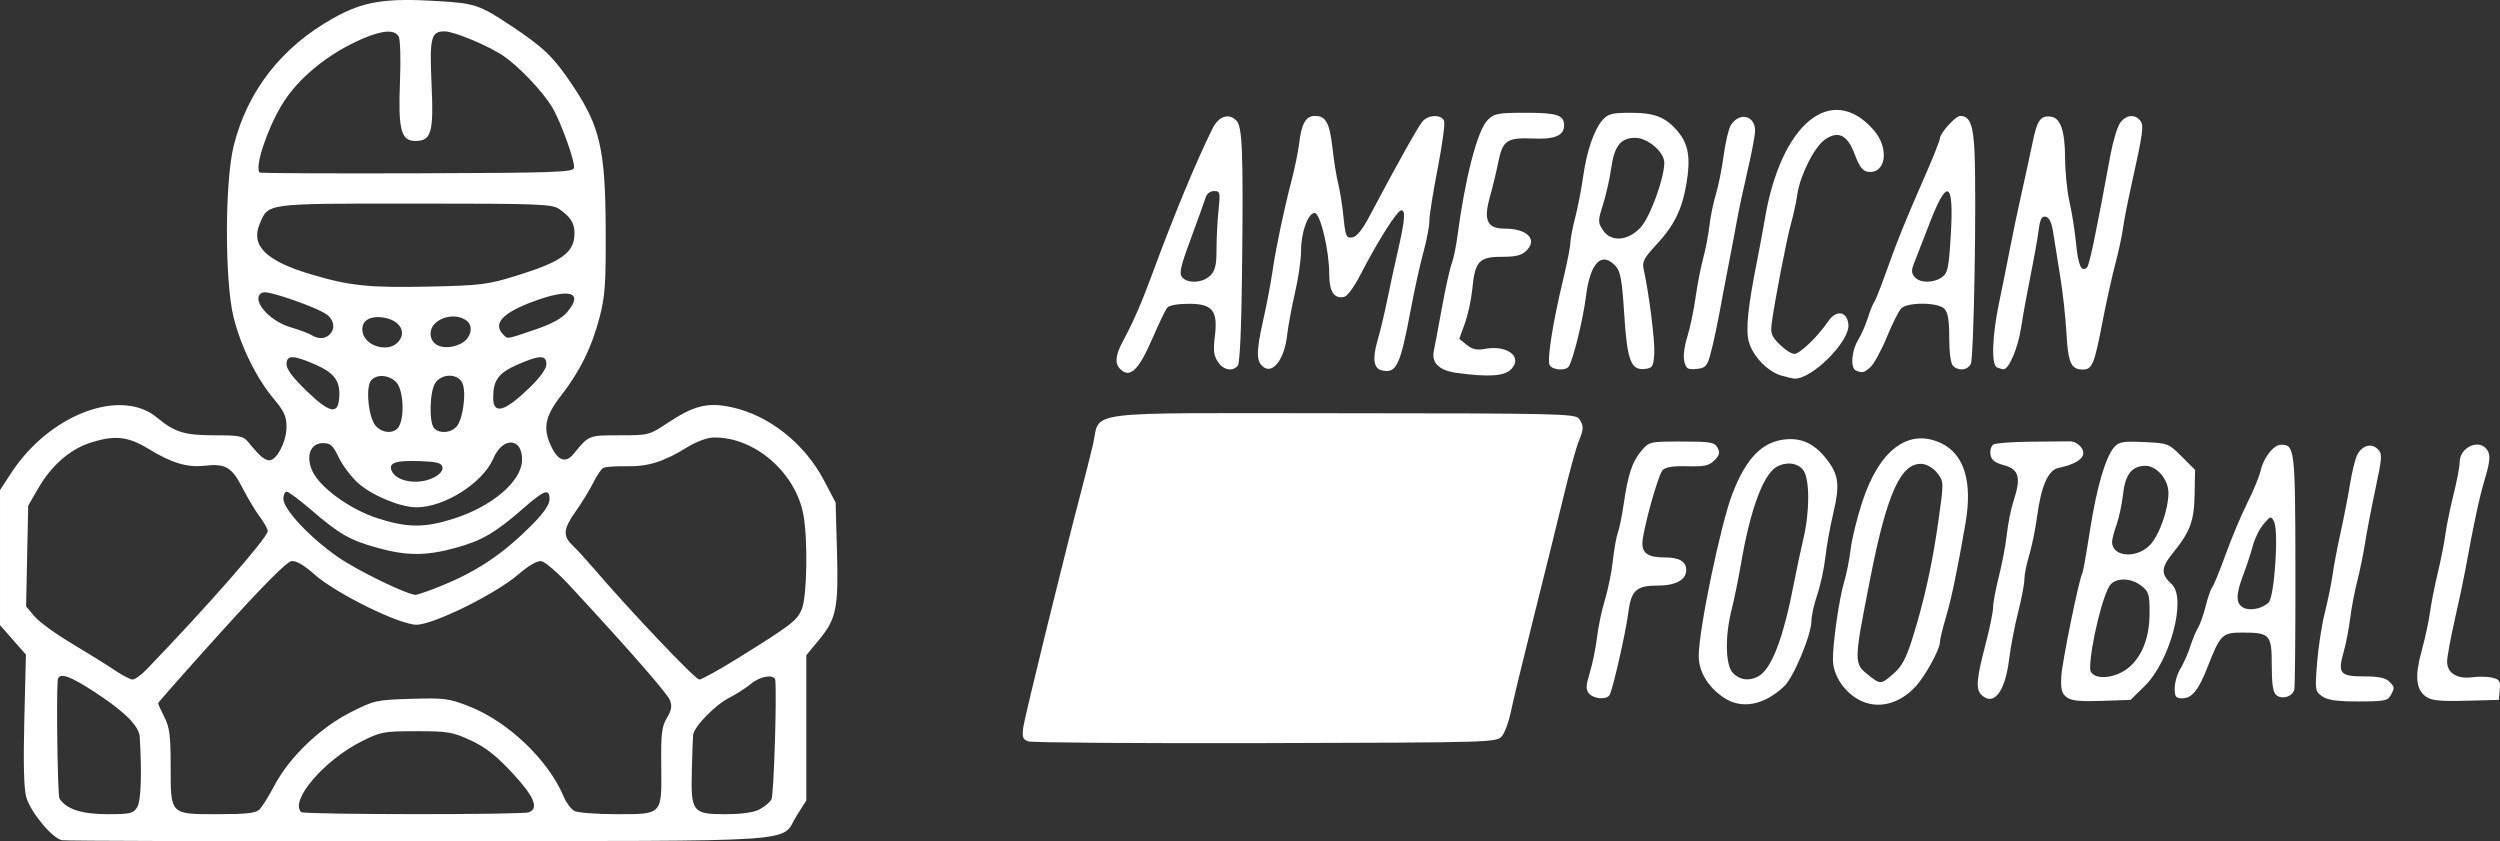 <?xml version="1.0" encoding="UTF-8" standalone="no"?>
<svg
   xmlns:dc="http://purl.org/dc/elements/1.1/"
   xmlns:cc="http://creativecommons.org/ns#"
   xmlns:rdf="http://www.w3.org/1999/02/22-rdf-syntax-ns#"
   xmlns:svg="http://www.w3.org/2000/svg"
   xmlns="http://www.w3.org/2000/svg"
   version="1.1"
   id="svg2"
   viewBox="0 0 798.389 268.654"
   height="75.82mm"
   width="225.323mm">
  <rect x="0" y="0" width="798.389" height="268.654" fill="#333333" stroke="none"/>
  <defs
     id="defs4" />
  <g
     transform="translate(472.413,-258.823)"
     id="layer1">
    <path
       id="path3386"
       d="m -452.642,527.143 c -3.129,-0.616 -10.075,-9.024 -11.406,-13.805 -0.737,-2.647 -0.939,-11.011 -0.598,-24.733 l 0.516,-20.733 -4.141,-4.706 -4.141,-4.706 0,-21.562 0,-21.562 3.598,-5.5 c 12.237,-18.706 34.993,-27.306 46.606,-17.614 5.561,4.641 8.726,5.614 18.256,5.614 8.064,0 9.251,0.236 10.8,2.15 3.478,4.298 5.27,5.85 6.755,5.85 2.371,0 5.477,-6.03 5.482,-10.641 0.003,-3.384 -0.741,-5.029 -4.068,-9 -5.547,-6.62 -10.482,-16.631 -12.83,-26.029 -2.859,-11.443 -2.836,-43.31 0.039,-54.81 4.379,-17.51 15.274,-31.478 31.745,-40.695 9.719,-5.439 16.474,-6.535 33.762,-5.477 11.562,0.707 13.058,1.219 23.105,7.896 10.533,6.999 13.634,10.021 19.812,19.307 8.588,12.907 10.262,20.296 10.371,45.788 0.074,17.36 -0.203,21.316 -1.967,28.052 -2.509,9.579 -6.279,17.216 -12.359,25.035 -5.189,6.673 -5.859,10.564 -2.855,16.572 2.113,4.226 4.539,4.895 6.953,1.917 4.816,-5.94 4.751,-5.914 14.682,-5.914 9.24,0 9.477,-0.061 15.25,-3.898 8.437,-5.609 12.814,-6.704 20.377,-5.099 12.006,2.548 23.403,11.551 29.635,23.41 l 3.707,7.055 0.438,15.516 c 0.513,18.173 -0.191,21.639 -5.77,28.375 l -4.023,4.859 0,23.195 0,23.195 -2.937,4.632 c -5.753,9.072 6.154,8.244 -120.518,8.382 -61.624,0.067 -113.048,-0.075 -114.274,-0.317 z m 24.048,-10.555 c 1.207,-1.989 1.517,-10.561 0.811,-22.423 -0.208,-3.492 -4.816,-8.083 -14.395,-14.34 -8.311,-5.429 -11.614,-6.444 -11.817,-3.629 -0.455,6.306 0.001,36.703 0.564,37.614 2.09,3.381 7.067,5.022 15.245,5.026 7.463,0 8.354,-0.205 9.592,-2.246 z m 39.066,0.723 c 0.84,-0.84 3.01,-4.328 4.821,-7.75 4.725,-8.926 14.533,-18.342 24.195,-23.227 7.648,-3.867 8.271,-4.006 19.423,-4.335 10.607,-0.313 12.07,-0.125 18.439,2.374 12.544,4.921 25.375,17.175 30.282,28.921 0.798,1.911 2.323,3.94 3.387,4.51 1.065,0.57 7.071,1.036 13.347,1.036 14.89,0 14.556,0.359 14.391,-15.5 -0.106,-10.214 0.162,-12.48 1.804,-15.226 1.473,-2.464 1.704,-3.802 0.977,-5.665 -0.86,-2.204 -13.059,-16.16 -31.951,-36.553 -3.85,-4.156 -7.948,-7.692 -9.107,-7.859 -1.351,-0.194 -4.041,1.361 -7.5,4.334 -7.207,6.196 -27.026,15.962 -32.393,15.962 -5.472,0 -25.736,-9.987 -32.559,-16.047 -3.499,-3.108 -5.859,-4.464 -7.404,-4.254 -1.49,0.202 -9.174,7.951 -22.402,22.591 -11.074,12.256 -20.135,22.512 -20.135,22.79 0,0.278 0.9,2.27 2,4.426 1.663,3.26 2,5.894 2,15.631 0,15.665 -0.29,15.369 15.084,15.369 9.226,0 12.104,-0.331 13.301,-1.527 z m 86.034,0.92 c 3.281,-1.259 1.633,-5.135 -5.369,-12.633 -5.166,-5.532 -8.568,-8.189 -13.25,-10.351 -5.749,-2.655 -7.262,-2.909 -17.321,-2.909 -10.436,0 -11.365,0.172 -17.5,3.248 -11.967,5.999 -22.998,18.9 -19.312,22.585 0.833,0.833 70.587,0.89 72.752,0.06 z m 73.602,-0.903 c 1.606,-0.831 3.342,-2.298 3.857,-3.26 0.729,-1.361 1.714,-31.932 1.224,-37.979 -0.167,-2.067 -4.756,-1.41 -7.775,1.113 -1.555,1.3 -4.657,3.292 -6.895,4.428 -4.581,2.324 -11.35,9.31 -11.59,11.962 -0.087,0.961 -0.268,6.022 -0.402,11.247 -0.34,13.265 0.219,14 10.633,14 5.203,0 9.054,-0.531 10.947,-1.51 z m -195.67,-44.757 c 19.492,-20.215 38.65,-42.089 38.65,-44.13 0,-0.668 -1.161,-2.765 -2.58,-4.659 -1.419,-1.894 -3.909,-6.049 -5.533,-9.232 -3.345,-6.555 -5.402,-7.747 -12.069,-6.996 -5.572,0.628 -10.495,-0.864 -18.029,-5.466 -6.493,-3.965 -10.869,-4.382 -18.703,-1.78 -6.335,2.104 -12.209,7.267 -16.279,14.308 l -3.306,5.72 -0.333,16.075 -0.333,16.075 2.662,3.164 c 1.464,1.74 6.789,5.62 11.833,8.621 5.044,3.002 11.196,6.83 13.671,8.508 2.475,1.677 5.107,3.052 5.85,3.054 0.743,0 2.768,-1.466 4.5,-3.263 z m 189.008,-3.673 c 16.999,-10.588 18.664,-11.871 20.209,-15.566 1.671,-3.999 1.966,-22.409 0.485,-30.219 -2.585,-13.633 -15.86,-24.932 -28.859,-24.563 -1.85,0.052 -5.463,1.397 -8.029,2.989 -7.65,4.745 -12.688,6.334 -19.603,6.184 -3.489,-0.076 -6.849,0.175 -7.467,0.557 -0.618,0.382 -2.071,2.576 -3.229,4.877 -1.158,2.3 -3.627,6.321 -5.486,8.934 -4.009,5.636 -4.208,7.879 -0.973,10.957 1.324,1.26 4.361,4.575 6.75,7.366 11.443,13.374 32.387,35.424 33.647,35.424 0.777,0 6.427,-3.123 12.555,-6.94 z m -97.145,-22.102 c 13.055,-5.041 21.594,-10.653 31.537,-20.728 3.463,-3.509 5.25,-6.155 5.25,-7.775 0,-3.606 -1.586,-3.06 -8.389,2.885 -8.914,7.79 -13.22,10.304 -21.591,12.604 -9.458,2.599 -15.614,2.595 -25.04,-0.017 -8.747,-2.424 -12.088,-4.343 -21.171,-12.16 -3.685,-3.172 -7.175,-5.767 -7.755,-5.767 -0.58,0 -1.054,1.035 -1.054,2.3 0,3.337 8.557,12.452 17.481,18.621 6.226,4.304 21.738,11.852 24.732,12.035 0.392,0.024 3.092,-0.875 6,-1.998 z m 6.092,-22.303 c 12.328,-3.915 21.722,-11.908 21.914,-18.646 0.208,-7.303 -6.133,-7.71 -9.184,-0.59 -3.341,7.793 -15.603,15.58 -24.534,15.58 -5.159,0 -14.271,-3.798 -18.691,-7.792 -2.161,-1.953 -4.915,-5.611 -6.119,-8.129 -1.861,-3.892 -2.627,-4.579 -5.106,-4.579 -4.012,0 -5.539,4.273 -3.246,9.082 2.49,5.222 12.019,12.09 20.662,14.892 9.5,3.08 15.047,3.122 24.305,0.182 z m -6.193,-13.214 c 1.887,-0.976 2.892,-2.19 2.69,-3.25 -0.261,-1.367 -1.668,-1.742 -7.312,-1.949 -7.511,-0.276 -9.904,0.514 -8.965,2.96 1.391,3.626 8.607,4.815 13.587,2.239 z m -11.147,-16.376 c 1.846,-3.45 1.272,-11.829 -0.965,-14.066 -2.366,-2.366 -6.251,-2.608 -8.001,-0.498 -1.806,2.176 -0.802,11.954 1.487,14.483 2.313,2.555 6.132,2.597 7.479,0.081 z m 18.313,0.18 c 2.133,-2.357 3.277,-11.339 1.797,-14.105 -1.57,-2.934 -6.438,-2.887 -8.518,0.082 -1.868,2.667 -2.116,12.818 -0.357,14.577 1.744,1.744 5.246,1.47 7.078,-0.555 z m -37.479,-8.81 c 0.543,-5.533 -1.284,-8.233 -7.399,-10.938 -7.215,-3.191 -9.4,-3.227 -9.4,-0.157 0,1.575 2.126,4.383 6.492,8.575 7.161,6.876 9.816,7.525 10.307,2.519 z m 60.951,-3.766 c 3.312,-3.218 5.25,-5.944 5.25,-7.385 0,-3.008 -2.228,-2.958 -9.4,0.214 -5.926,2.621 -7.6,4.931 -7.6,10.484 0,5.559 3.691,4.518 11.75,-3.312 z m -42.321,-14.241 c 3.152,-3.152 0.926,-7.182 -4.432,-8.023 -4.768,-0.748 -7.53,1.333 -6.614,4.982 1.059,4.22 7.966,6.121 11.046,3.041 z m 20.048,0.4 c 3.378,-1.539 4.469,-5.664 1.979,-7.484 -4.143,-3.029 -11.456,-0.372 -11.456,4.163 0,3.993 4.523,5.579 9.477,3.322 z m -41.677,-3.029 c 1.712,-1.712 1.483,-4.234 -0.55,-6.074 -2.43,-2.199 -18.954,-8.054 -20.767,-7.358 -4.311,1.654 1.515,8.987 8.853,11.144 2.84,0.835 5.838,1.954 6.663,2.487 2.045,1.322 4.358,1.242 5.8,-0.2 z m 65.399,-1.489 c 5.506,-1.864 8.701,-3.592 10.419,-5.633 5.406,-6.425 0.94,-7.789 -10.973,-3.351 -9.728,3.624 -12.842,7.077 -9.445,10.474 1.526,1.526 0.756,1.641 9.999,-1.489 z m -5.808,-17.261 c 14.675,-4.542 18.648,-7.479 18.577,-13.734 -0.036,-3.153 -1.302,-5.103 -4.941,-7.612 -2.237,-1.542 -6.627,-1.704 -46.027,-1.704 -48.28,0 -46.765,-0.201 -49.599,6.583 -2.853,6.828 2.014,11.661 15.995,15.883 12.695,3.834 18.849,4.478 38.604,4.036 16.094,-0.36 18.295,-0.637 27.391,-3.452 z m 18.423,-34.416 c 0.409,-2.004 -4.329,-15.105 -7.095,-19.618 -3.01,-4.91 -10.455,-12.736 -15.27,-16.05 -4.829,-3.324 -15.901,-7.966 -18.999,-7.966 -4.306,0 -4.805,2.035 -4.131,16.854 0.707,15.551 -0.044,18.146 -5.254,18.146 -4.49,0 -5.444,-3.732 -4.829,-18.893 0.288,-7.095 0.106,-13.532 -0.408,-14.451 -1.262,-2.255 -4.952,-2.08 -11.142,0.528 -11.258,4.742 -21.13,12.802 -26.284,21.459 -4.762,7.998 -8.611,19.814 -6.985,21.44 0.229,0.229 22.842,0.343 50.25,0.253 43.948,-0.145 49.87,-0.346 50.147,-1.702 z m 145.022,183.109 c -1.699,-0.629 -1.961,-1.389 -1.55,-4.5 0.434,-3.282 13.283,-55.593 18.727,-76.244 1.088,-4.125 2.672,-10.425 3.52,-14 2.642,-11.132 -5.682,-10.08 79.532,-10.044 68.821,0.03 74.529,0.16 75.684,1.729 1.593,2.162 1.571,3.294 -0.144,7.442 -0.767,1.855 -2.855,9.447 -4.64,16.872 -1.785,7.425 -6.067,24.75 -9.516,38.5 -3.449,13.75 -6.79,27.573 -7.424,30.719 -0.635,3.145 -1.913,6.655 -2.84,7.8 -1.677,2.071 -2.05,2.082 -75.495,2.281 -40.595,0.11 -74.73,-0.14 -75.854,-0.556 z m 222.086,-14.017 c -4.996,-3.367 -7.922,-8.267 -7.922,-13.27 0,-8.355 6.989,-42.007 10.757,-51.795 4.416,-11.473 9.605,-16.732 17.145,-17.378 5.364,-0.46 9.447,1.644 13.354,6.882 3.463,4.643 3.803,7.965 1.71,16.735 -0.997,4.18 -2.14,10.525 -2.539,14.1 -0.399,3.575 -1.558,8.933 -2.576,11.907 -1.018,2.974 -1.851,6.701 -1.851,8.282 0,4.477 -5.696,18.153 -8.751,21.011 -6.499,6.081 -13.612,7.379 -19.327,3.527 z m 11.055,-6.714 c 4.278,-2.289 8.061,-12.183 11.475,-30.013 0.79,-4.125 2.13,-10.425 2.978,-14 2.039,-8.597 2.046,-18.877 0.015,-21.777 -1.659,-2.369 -5.303,-2.903 -8.42,-1.235 -4.403,2.357 -8.573,13.672 -11.613,31.513 -0.75,4.4 -2.042,10.7 -2.871,14 -2.242,8.919 -2.038,18.002 0.461,20.5 2.183,2.183 5.098,2.553 7.976,1.013 z m 30.976,6.734 c -4.185,-2.82 -6.98,-7.509 -7.084,-11.884 -0.121,-5.075 1.968,-19.76 3.553,-24.976 0.771,-2.537 1.714,-7.262 2.095,-10.5 0.382,-3.238 2.046,-10.026 3.698,-15.084 5.467,-16.737 14.827,-23.699 25.226,-18.765 7.347,3.487 10.037,12.307 7.765,25.462 -2.599,15.048 -4.481,24.101 -6.254,30.071 -1.073,3.614 -1.951,7.259 -1.951,8.101 0,2.271 -4.78,10.915 -7.834,14.167 -5.723,6.095 -13.247,7.429 -19.214,3.407 z m 12.353,-7.71 c 2.591,-2.275 3.977,-4.889 5.966,-11.25 3.776,-12.079 6.33,-23.653 8.295,-37.597 1.71,-12.135 1.706,-12.349 -0.265,-15 -1.128,-1.517 -3.194,-2.831 -4.739,-3.015 -6.852,-0.813 -11.398,9.047 -16.747,36.325 -5.409,27.586 -5.407,27.316 -0.255,31.369 3.471,2.73 3.718,2.704 7.745,-0.832 z m 55.223,7.635 c -1.572,-1.171 -1.927,-2.494 -1.752,-6.522 0.192,-4.411 5.712,-31.513 6.766,-33.218 0.215,-0.347 1.294,-6.445 2.398,-13.551 2.147,-13.812 5,-23.553 7.808,-26.656 1.484,-1.64 2.843,-1.864 9.484,-1.563 7.611,0.346 7.829,0.429 12.009,4.613 l 4.258,4.26 -0.137,7.813 c -0.15,8.595 -1.384,11.901 -7.055,18.902 -3.699,4.566 -3.758,6.627 -0.283,9.773 4.891,4.426 -0.453,24.552 -8.656,32.607 l -4.451,4.37 -9.209,0.32 c -6.933,0.241 -9.696,-0.043 -11.181,-1.149 z m 20.264,-9.898 c 4.039,-3.716 6.162,-9.531 6.186,-16.951 0.02,-6.036 -0.231,-6.877 -2.613,-8.75 -3.107,-2.444 -7.601,-2.694 -9.752,-0.543 -2.316,2.316 -6.613,19.775 -6.613,26.868 0,4.049 8.145,3.652 12.792,-0.624 z m 6.197,-38.609 c 3.014,-3.014 6.011,-11.384 6.011,-16.79 0,-4.279 -3.698,-8.624 -7.339,-8.624 -4.314,0 -6.464,2.733 -7.16,9.101 -0.34,3.107 -1.267,7.464 -2.059,9.682 -0.793,2.218 -1.441,4.716 -1.441,5.55 0,4.714 7.665,5.405 11.989,1.081 z m 55.115,48.196 c -2.26,-1.583 -2.316,-1.95 -1.632,-10.693 0.39,-4.979 1.51,-12.229 2.49,-16.111 0.98,-3.882 2.089,-9.308 2.466,-12.058 0.377,-2.75 1.531,-8.825 2.565,-13.5 1.034,-4.675 2.371,-11.543 2.971,-15.262 0.6,-3.719 1.597,-7.873 2.215,-9.231 1.463,-3.211 4.57,-4.186 6.665,-2.092 1.494,1.494 1.434,2.497 -0.764,12.853 -1.311,6.178 -2.798,13.932 -3.304,17.232 -0.506,3.3 -1.615,8.7 -2.463,12 -0.849,3.3 -1.875,8.7 -2.282,12 -0.406,3.3 -1.329,8.068 -2.05,10.596 -1.986,6.955 -1.215,7.904 6.418,7.904 4.539,0 6.927,0.467 8.031,1.571 1.859,1.859 1.875,1.993 0.536,4.494 -0.909,1.698 -2.163,1.934 -10.277,1.934 -6.946,0 -9.824,-0.407 -11.583,-1.639 z m 33.225,0.165 c -3.306,-2.327 -3.718,-6.492 -1.456,-14.721 1.105,-4.017 2.304,-9.554 2.665,-12.304 0.361,-2.75 1.469,-8.375 2.462,-12.5 0.992,-4.125 2.105,-9.75 2.473,-12.5 0.368,-2.75 1.537,-8.45 2.598,-12.667 1.061,-4.217 1.929,-8.797 1.929,-10.179 0,-5.114 6.762,-7.836 9.014,-3.629 0.83,1.551 0.615,3.605 -0.915,8.75 -1.818,6.114 -3.502,13.944 -6.285,29.224 -0.551,3.025 -2.085,10.257 -3.408,16.07 -1.323,5.814 -2.406,11.751 -2.406,13.193 0,3.655 3.198,5.654 8.012,5.008 2.127,-0.285 5.046,-0.223 6.488,0.139 2.243,0.563 2.576,1.122 2.31,3.874 l -0.311,3.216 -10.5,0.276 c -8.144,0.214 -10.987,-0.066 -12.671,-1.251 z m -267.373,-1.078 c -1.057,-1.274 -1.005,-2.487 0.288,-6.75 0.867,-2.859 1.886,-7.881 2.265,-11.162 0.378,-3.28 1.518,-8.68 2.531,-12 1.014,-3.32 2.157,-8.961 2.541,-12.536 0.384,-3.575 1.094,-7.566 1.579,-8.869 0.484,-1.303 1.315,-5.353 1.846,-9 1.396,-9.589 2.738,-13.674 5.621,-17.1 2.538,-3.016 2.602,-3.031 12.926,-3.031 9.312,0 10.484,0.203 11.434,1.977 0.842,1.573 0.638,2.397 -0.998,4.033 -1.702,1.702 -3.181,2.025 -8.59,1.876 -4.477,-0.123 -6.976,0.262 -7.938,1.224 -1.432,1.432 -6.462,19.66 -6.462,23.417 0,3.205 1.984,4.473 7,4.473 4.807,0 7,1.267 7,4.045 0,3.139 -3.363,4.955 -9.174,4.955 -6.853,0 -8.445,1.529 -9.379,9.005 -0.755,6.039 -4.947,24.377 -5.94,25.984 -0.955,1.546 -5.103,1.203 -6.55,-0.541 z m 125.244,0.353 c -1.749,-1.749 -1.464,-5.15 1.319,-15.747 1.365,-5.196 2.481,-10.624 2.481,-12.062 0,-1.438 0.85,-5.962 1.889,-10.053 1.039,-4.091 2.174,-10.138 2.521,-13.438 0.348,-3.3 1.329,-8.123 2.18,-10.717 2.404,-7.324 1.696,-9.895 -3.091,-11.226 -3.035,-0.844 -4.081,-1.681 -4.337,-3.471 -0.186,-1.297 0.244,-2.718 0.954,-3.157 0.71,-0.439 6.037,-0.838 11.838,-0.887 5.8,-0.049 11.407,-0.1 12.46,-0.115 2.572,-0.035 5.003,2.542 4.25,4.504 -0.635,1.654 -3.348,3.046 -7.753,3.978 -3.34,0.707 -5.522,5.66 -6.87,15.591 -0.56,4.125 -1.698,9.709 -2.53,12.409 -0.832,2.7 -1.512,6.115 -1.512,7.59 0,1.475 -0.893,6.172 -1.984,10.439 -1.091,4.267 -2.4,11.104 -2.907,15.194 -1.297,10.449 -4.994,15.083 -8.909,11.168 z m 61.804,-2.05 c 0,-1.788 0.834,-4.611 1.848,-6.274 1.014,-1.663 2.413,-4.813 3.108,-7 0.695,-2.187 1.815,-4.876 2.488,-5.976 0.673,-1.1 1.782,-4.244 2.462,-6.987 0.681,-2.743 1.627,-5.455 2.101,-6.027 0.475,-0.572 2.412,-5.318 4.304,-10.547 1.893,-5.229 5.015,-12.642 6.938,-16.473 1.923,-3.831 3.809,-8.408 4.191,-10.169 0.888,-4.097 4.181,-8.297 6.506,-8.297 4.395,0 4.547,1.312 4.605,39.904 0.03,20.128 -0.131,37.369 -0.358,38.313 -0.541,2.25 -3.905,3.271 -5.745,1.743 -1.057,-0.877 -1.452,-3.474 -1.452,-9.547 0,-9.78 -0.572,-10.413 -9.411,-10.413 -6.399,0 -7.019,0.616 -11.09,11.003 -2.936,7.492 -4.98,9.997 -8.154,9.997 -1.98,0 -2.345,-0.506 -2.341,-3.25 z m 29.996,-27.35 c 1.866,-1.827 3.269,-22.844 1.725,-25.841 -0.956,-1.855 -1.103,-1.821 -3.326,0.764 -1.28,1.488 -2.83,4.611 -3.445,6.941 -0.615,2.33 -1.981,6.495 -3.036,9.255 -2.38,6.229 -2.426,9.078 -0.168,10.425 2.097,1.25 6.175,0.487 8.25,-1.544 z m -155.685,-72.502 c -4.283,-1.239 -9.012,-6.153 -10.286,-10.689 -1.087,-3.871 -0.362,-11.02 2.658,-26.209 0.82,-4.125 1.906,-9.975 2.412,-13 5.117,-30.575 21.291,-43.847 34.752,-28.516 5.151,5.867 3.952,14.225 -1.914,13.343 -1.592,-0.239 -2.694,-1.73 -4.124,-5.575 -2.329,-6.265 -5.347,-7.699 -9.65,-4.586 -3.326,2.406 -7.797,11.35 -8.657,17.32 -0.358,2.483 -1.287,6.765 -2.065,9.515 -1.369,4.839 -5.1,24.129 -6.137,31.724 -0.433,3.169 -0.058,4.175 2.517,6.75 1.664,1.664 3.788,3.026 4.72,3.026 1.745,0 7.547,-5.584 10.8,-10.394 2.561,-3.786 6.049,-3.246 6.462,1.001 0.523,5.364 -11.763,17.631 -17.303,17.277 -0.55,-0.035 -2.433,-0.479 -4.185,-0.985 z m -103.69,-0.842 c -5.553,-0.77 -8.03,-3.194 -7.214,-7.057 0.291,-1.375 1.444,-7.538 2.563,-13.696 1.119,-6.158 2.513,-12.455 3.098,-13.994 0.585,-1.539 1.419,-5.501 1.853,-8.804 2.451,-18.668 6.405,-33.927 9.625,-37.147 2.159,-2.159 3.193,-2.359 12.204,-2.359 10.067,0 12.245,0.725 12.245,4.078 0,3.167 -2.961,4.436 -9.676,4.149 -8.575,-0.367 -9.933,0.534 -11.337,7.52 -0.636,3.164 -1.841,8.17 -2.677,11.123 -2.118,7.478 -0.879,10.13 4.735,10.13 7.177,0 10.545,3.411 6.933,7.023 -1.529,1.529 -3.334,1.977 -7.954,1.977 -7.207,0 -8.497,1.43 -9.345,10.36 -0.306,3.223 -1.364,8.106 -2.351,10.851 l -1.795,4.991 2.369,1.919 c 1.763,1.427 3.229,1.757 5.727,1.289 7.281,-1.366 12.357,2.605 8.394,6.567 -2.157,2.157 -7.32,2.477 -17.397,1.08 z M -114.713,376.638 c -1.726,-1.726 -1.484,-4.376 0.787,-8.602 3.422,-6.369 6.053,-12.389 9.484,-21.698 6.974,-18.923 14.227,-36.42 19.276,-46.5 1.955,-3.903 5.131,-4.98 7.55,-2.561 1.98,1.98 2.274,9.496 1.865,47.552 -0.2,18.56 -0.704,29.958 -1.362,30.75 -1.682,2.026 -4.625,1.454 -6.392,-1.242 -1.277,-1.949 -1.485,-3.724 -0.944,-8.055 1.035,-8.286 -0.694,-10.445 -8.364,-10.445 -3.484,0 -6.26,0.506 -6.855,1.25 -0.55,0.688 -2.656,5.075 -4.68,9.75 -4.474,10.336 -7.227,12.938 -10.365,9.8 z m 28.8,-29.8 c 1.58,-1.58 2,-3.333 2,-8.353 0,-3.494 0.289,-9.119 0.642,-12.5 0.602,-5.761 0.512,-6.147 -1.433,-6.147 -1.284,0 -2.334,0.858 -2.755,2.25 -0.374,1.238 -2.479,7.094 -4.678,13.014 -3.249,8.745 -3.767,11.043 -2.765,12.25 1.757,2.117 6.637,1.838 8.989,-0.514 z m 54.797,30.261 c -2.616,-0.598 -3.066,-3.691 -1.38,-9.485 0.844,-2.902 2.218,-8.651 3.053,-12.776 0.835,-4.125 2.398,-11.325 3.474,-16 2.308,-10.032 2.527,-13.324 0.848,-12.764 -1.427,0.476 -7.659,10.41 -12.707,20.256 -2.103,4.103 -4.328,7.133 -5.383,7.333 -3.202,0.605 -4.702,-1.731 -4.702,-7.325 0,-7.526 -2.861,-19.5 -4.66,-19.5 -2.119,0 -4.34,6.183 -4.34,12.081 0,2.83 -0.859,8.807 -1.909,13.282 -1.05,4.475 -2.209,10.739 -2.576,13.919 -0.816,7.071 -4.26,11.907 -7.204,10.115 -2.646,-1.611 -2.744,-4.722 -0.468,-14.848 1.119,-4.977 2.458,-11.974 2.976,-15.549 1.128,-7.786 3.667,-19.906 6.179,-29.5 1.008,-3.85 2.09,-9.156 2.404,-11.79 0.75,-6.291 2.141,-8.71 5.011,-8.71 3.521,0 4.72,2.214 5.64,10.419 0.46,4.099 1.28,9.169 1.823,11.267 0.543,2.098 1.298,6.875 1.678,10.617 0.626,6.166 0.888,6.775 2.792,6.5 1.439,-0.208 3.214,-2.408 5.628,-6.977 8.489,-16.065 15.419,-28.457 16.821,-30.076 1.896,-2.19 6.064,-2.28 6.882,-0.15 0.338,0.88 -0.586,7.743 -2.054,15.25 -1.467,7.507 -2.656,15 -2.642,16.65 0.014,1.65 -0.84,6.15 -1.898,10 -1.058,3.85 -2.85,11.95 -3.982,18 -3.428,18.322 -4.611,20.834 -9.303,19.761 z m 151.453,0.077 c -1.862,-0.751 -1.511,-6.168 0.629,-9.72 1.033,-1.715 2.442,-4.918 3.13,-7.118 0.688,-2.2 1.594,-4.45 2.012,-5 0.418,-0.55 2.118,-4.825 3.778,-9.5 3.606,-10.159 5.918,-15.883 12.352,-30.578 2.667,-6.093 4.85,-11.571 4.85,-12.173 0,-1.681 5.006,-7.248 6.517,-7.248 3.073,0 4.194,2.87 4.56,11.677 0.659,15.857 -0.225,65.732 -1.198,67.549 -1.092,2.04 -3.926,2.327 -5.679,0.574 -0.726,-0.726 -1.2,-4.251 -1.2,-8.929 0,-5.693 -0.414,-8.143 -1.571,-9.3 -2.074,-2.074 -11.707,-2.15 -13.748,-0.109 -0.804,0.804 -2.895,4.967 -4.646,9.25 -1.751,4.283 -4.1,8.575 -5.22,9.537 -2.124,1.826 -2.508,1.917 -4.564,1.088 z m 27.416,-29.816 c 1.87,-1.31 2.194,-2.858 2.838,-13.584 1.037,-17.267 -1.157,-18.351 -6.875,-3.395 -1.883,4.927 -4.005,10.384 -4.715,12.127 -1.059,2.6 -1.055,3.454 0.02,4.75 1.649,1.987 5.968,2.038 8.732,0.102 z M 22.425,375.276 c -0.746,-1.944 1.146,-13.808 4.281,-26.837 1.31,-5.444 2.381,-10.862 2.381,-12.04 0,-1.178 0.685,-4.772 1.523,-7.989 0.838,-3.216 1.973,-9.048 2.523,-12.96 1.186,-8.436 3.524,-15.257 6.295,-18.362 1.714,-1.921 3.014,-2.25 8.883,-2.25 7.732,0 11.246,1.393 15.117,5.994 3.401,4.042 4.123,8.497 2.712,16.733 -1.426,8.326 -3.919,13.328 -9.764,19.592 -3.701,3.966 -4.392,5.292 -3.906,7.5 1.776,8.064 3.673,23.129 3.414,27.107 -0.269,4.133 -0.557,4.605 -2.985,4.886 -4.471,0.516 -5.676,-2.688 -6.615,-17.582 -0.667,-10.591 -1.189,-13.561 -2.669,-15.196 -4.487,-4.958 -8.181,-1.255 -9.537,9.56 -0.926,7.384 -4.015,20.019 -5.47,22.373 -0.992,1.605 -5.513,1.219 -6.184,-0.527 z m 29.044,-43.748 c 3.03,-3.216 7.618,-15.71 7.618,-20.746 0,-3.41 -5.289,-7.944 -9.268,-7.944 -4.657,0 -6.681,2.565 -7.697,9.754 -0.463,3.278 -1.633,8.469 -2.599,11.534 -1.65,5.235 -1.655,5.729 -0.073,8.143 2.566,3.916 7.945,3.585 12.02,-0.74 z m 14.011,42.739 c -0.396,-1.576 -0.008,-4.814 0.936,-7.811 0.886,-2.815 2.083,-8.494 2.659,-12.619 0.576,-4.125 1.667,-9.75 2.425,-12.5 0.758,-2.75 1.666,-7.475 2.019,-10.5 0.353,-3.025 1.279,-7.525 2.058,-10 0.779,-2.475 1.883,-7.986 2.453,-12.247 0.57,-4.261 1.603,-8.653 2.295,-9.761 2.7,-4.324 7.763,-3.186 7.763,1.744 0,1.37 -1.07,7.053 -2.377,12.628 -1.307,5.575 -2.855,12.836 -3.44,16.136 -0.585,3.3 -1.561,8.475 -2.17,11.5 -0.609,3.025 -1.536,7.862 -2.06,10.75 -1.908,10.516 -3.225,16.835 -4.327,20.75 -0.982,3.49 -1.536,4.04 -4.341,4.311 -2.771,0.268 -3.309,-0.061 -3.891,-2.381 z m 99.857,1.908 c -1.854,-0.748 -1.557,-9.989 0.665,-20.65 1.053,-5.053 2.652,-13.013 3.554,-17.688 0.902,-4.675 2.554,-12.55 3.673,-17.5 1.119,-4.95 2.677,-12.128 3.462,-15.951 1.486,-7.23 2.549,-8.735 5.871,-8.305 3.076,0.398 4.493,4.548 4.525,13.256 0.016,4.4 0.653,10.7 1.416,14 0.762,3.3 1.702,9.264 2.087,13.254 0.68,7.036 1.768,9.389 3.521,7.609 0.756,-0.768 2.873,-10.947 7.425,-35.705 0.793,-4.313 2.152,-8.926 3.02,-10.25 1.774,-2.707 4.683,-3.136 6.492,-0.956 1.281,1.544 0.975,3.759 -2.975,21.548 -1.038,4.675 -2.168,10.525 -2.512,13 -0.343,2.475 -1.463,7.65 -2.487,11.5 -1.025,3.85 -2.817,11.95 -3.983,18 -2.684,13.926 -3.33,15.5 -6.359,15.5 -3.74,0 -4.69,-2.126 -5.21,-11.653 -0.266,-4.866 -1.145,-12.897 -1.955,-17.847 -0.81,-4.95 -1.814,-11.244 -2.233,-13.988 -0.529,-3.47 -1.27,-5.086 -2.433,-5.31 -1.313,-0.253 -1.806,0.712 -2.293,4.488 -0.342,2.645 -1.491,9.085 -2.553,14.31 -1.063,5.225 -2.419,12.69 -3.013,16.589 -1.009,6.625 -3.948,13.511 -5.689,13.332 -0.421,-0.043 -1.327,-0.306 -2.015,-0.583 z"
       style="fill:#ffffff" />
  </g>
</svg>
